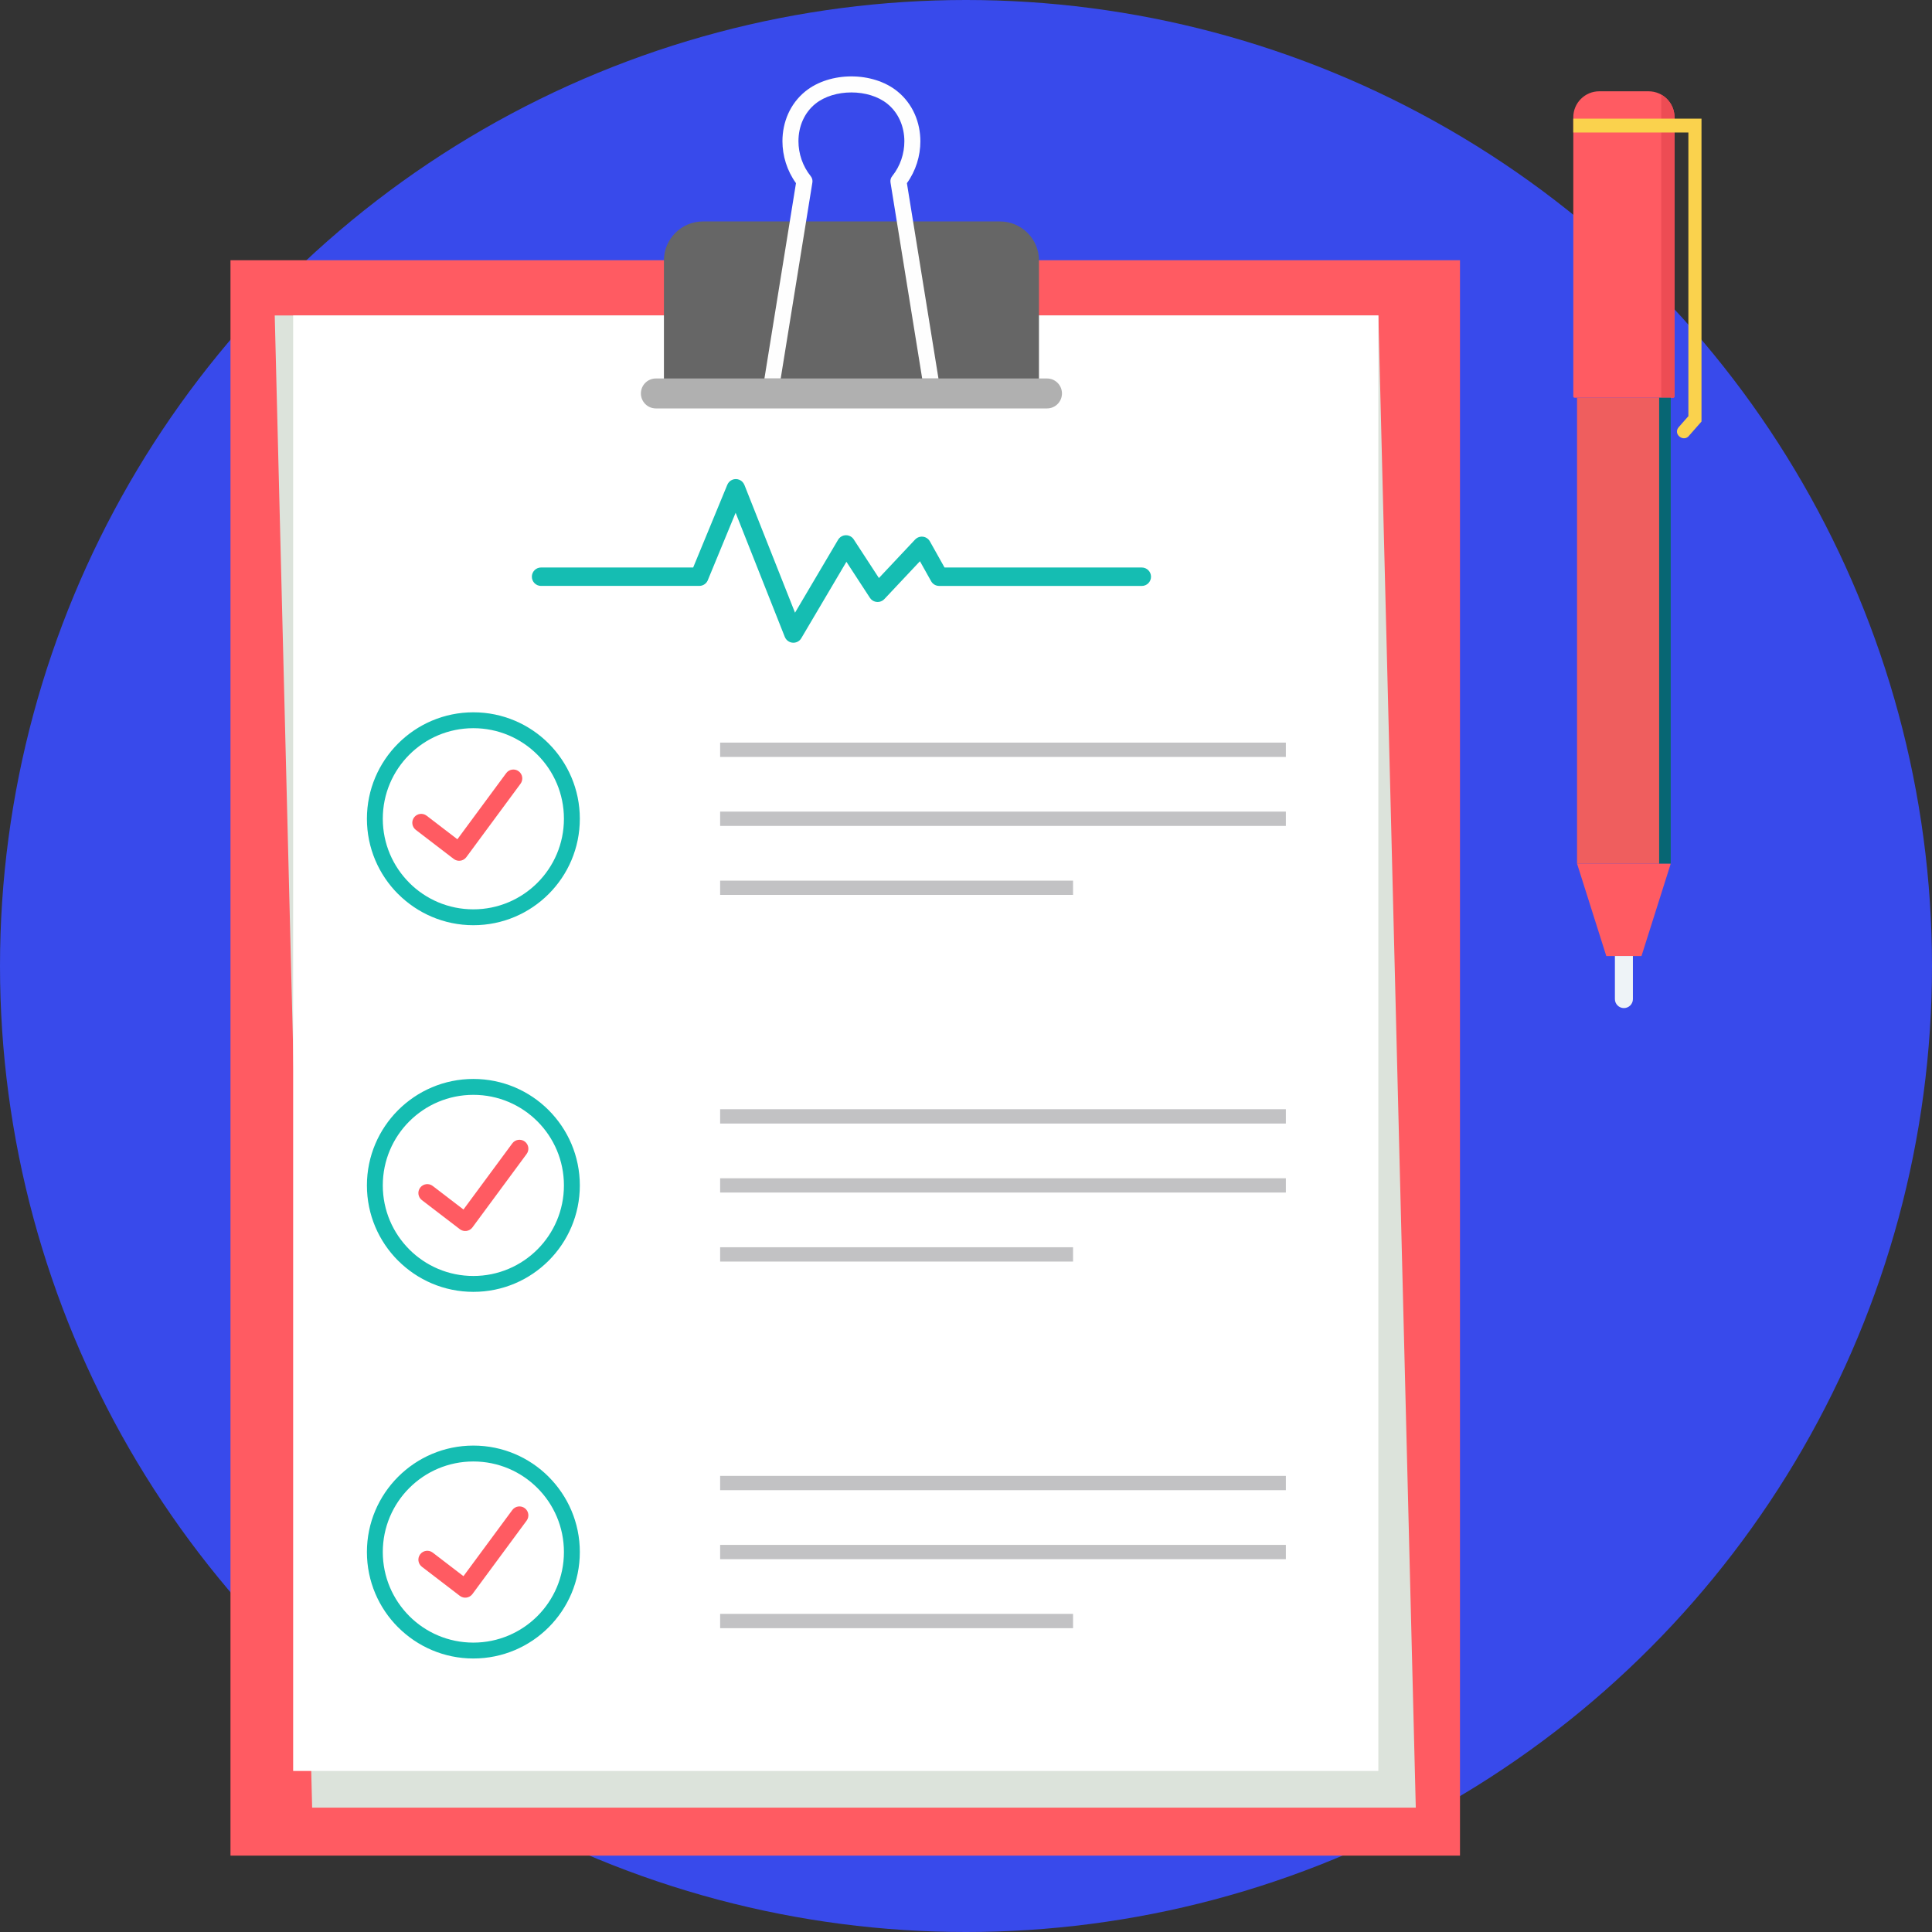 <?xml version="1.0"?>
<svg xmlns="http://www.w3.org/2000/svg" xmlns:xlink="http://www.w3.org/1999/xlink" xmlns:svgjs="http://svgjs.com/svgjs" version="1.1" width="512" height="512" x="0" y="0" viewBox="0 0 511.997 511.997" style="enable-background:new 0 0 512 512" xml:space="preserve" class=""><rect x="0" y="0" width="511.997" height="511.997" fill="#333333" stroke="none"/><g>
<circle xmlns="http://www.w3.org/2000/svg" style="" cx="255.999" cy="255.999" r="255.999" fill="#384aeb" data-original="#21d0c3" class=""/>
<rect xmlns="http://www.w3.org/2000/svg" x="61.08" y="68.965" style="" width="325.832" height="422.792" fill="#ff5b62" data-original="#ff5b62" class=""/>
<polygon xmlns="http://www.w3.org/2000/svg" style="" points="72.807,83.594 365.28,83.594 375.195,479.038 82.721,479.038 " fill="#dce3db" data-original="#dce3db"/>
<rect xmlns="http://www.w3.org/2000/svg" x="77.688" y="83.596" style="" width="287.587" height="385.724" fill="#ffffff" data-original="#ffffff" class=""/>
<path xmlns="http://www.w3.org/2000/svg" style="" d="M186.259,58.687h78.761c5.671,0,10.314,4.64,10.314,10.314v33.853h-99.388V69.001  C175.945,63.33,180.586,58.687,186.259,58.687z" fill="#666666" data-original="#666666" class=""/>
<path xmlns="http://www.w3.org/2000/svg" style="" d="M173.816,100.299H277.46c2.194,0,3.971,1.778,3.971,3.97l0,0c0,2.193-1.778,3.97-3.971,3.97H173.816  c-2.194,0-3.971-1.778-3.971-3.97l0,0C169.844,102.076,171.623,100.299,173.816,100.299z" fill="#b0b0b0" data-original="#b0b0b0"/>
<path xmlns="http://www.w3.org/2000/svg" style="" d="M215.28,48.41l-8.384,51.885h-4.315l8.36-51.755c-2.376-3.298-3.586-7.25-3.586-11.129  c0-2.486,0.496-4.955,1.495-7.213c1.012-2.282,2.539-4.346,4.588-6.001c6.523-5.265,17.836-5.27,24.362-0.003  c2.056,1.661,3.588,3.733,4.603,6.02c1.005,2.267,1.503,4.743,1.503,7.24c0,3.866-1.199,7.804-3.567,11.087l8.36,51.757h-4.315  l-8.384-51.885c-0.126-0.659,0.068-1.303,0.472-1.776c2.12-2.652,3.192-5.943,3.192-9.183c0-1.922-0.377-3.814-1.139-5.532  c-0.751-1.692-1.875-3.216-3.378-4.427c-4.96-4.003-14.098-3.995-19.056,0.003c-1.498,1.207-2.615,2.726-3.362,4.409  c-0.759,1.708-1.131,3.594-1.131,5.505c0,3.274,1.097,6.605,3.25,9.275C215.254,47.191,215.39,47.822,215.28,48.41L215.28,48.41z" fill="#fefefe" data-original="#fefefe"/>
<g xmlns="http://www.w3.org/2000/svg">
	<path style="" d="M190.844,196.798h149.923v3.791H190.844V196.798z M190.844,233.369h93.526v3.791h-93.526V233.369z    M190.844,215.084h149.923v3.791H190.844V215.084z" fill="#c2c2c4" data-original="#c2c2c4" class=""/>
	<path style="" d="M190.844,293.96h149.923v3.791H190.844V293.96z M190.844,330.53h93.526v3.791h-93.526V330.53z    M190.844,312.245h149.923v3.791H190.844V312.245z" fill="#c2c2c4" data-original="#c2c2c4" class=""/>
	<path style="" d="M190.844,391.121h149.923v3.791H190.844V391.121z M190.844,427.691h93.526v3.791h-93.526V427.691z    M190.844,409.406h149.923v3.791H190.844V409.406z" fill="#c2c2c4" data-original="#c2c2c4" class=""/>
</g>
<g xmlns="http://www.w3.org/2000/svg">
	<path style="" d="M125.447,188.767c7.791,0,14.844,3.158,19.948,8.263l-0.003,0.003   c5.107,5.11,8.268,12.163,8.268,19.945c0,7.791-3.158,14.844-8.263,19.948c-5.104,5.104-12.157,8.263-19.948,8.263   c-7.783,0-14.836-3.161-19.945-8.268l-0.005,0.005c-5.104-5.104-8.263-12.16-8.263-19.948c0-7.78,3.158-14.833,8.263-19.94   l0.005-0.005l0.005-0.003c5.107-5.104,12.16-8.263,19.94-8.263H125.447z M142.419,200.006c-4.344-4.343-10.345-7.029-16.971-7.029   c-6.634,0-12.635,2.684-16.971,7.022l-0.011,0.008c-4.336,4.339-7.022,10.337-7.022,16.971c0,6.626,2.689,12.627,7.032,16.971   v0.011c4.336,4.336,10.338,7.022,16.971,7.022c6.626,0,12.627-2.689,16.971-7.032c4.343-4.344,7.029-10.345,7.029-16.971   c0-6.634-2.684-12.632-7.022-16.971h-0.006V200.006z" fill="#15bdb2" data-original="#15bdb2" class=""/>
	<path style="" d="M125.447,285.931c7.791,0,14.844,3.156,19.948,8.263l-0.003,0.003   c5.107,5.11,8.268,12.163,8.268,19.945c0,7.791-3.158,14.844-8.263,19.948c-5.104,5.104-12.157,8.263-19.948,8.263   c-7.783,0-14.836-3.161-19.945-8.268l-0.005,0.005c-5.104-5.104-8.263-12.16-8.263-19.948c0-7.78,3.158-14.833,8.263-19.94   l0.005-0.005l0.005-0.003c5.107-5.104,12.16-8.263,19.94-8.263H125.447z M142.419,297.171c-4.344-4.343-10.345-7.029-16.971-7.029   c-6.634,0-12.635,2.684-16.971,7.022l-0.011,0.008c-4.336,4.339-7.022,10.337-7.022,16.971c0,6.626,2.689,12.627,7.032,16.971   v0.008c4.336,4.335,10.338,7.022,16.971,7.022c6.626,0,12.627-2.689,16.971-7.029c4.343-4.343,7.029-10.345,7.029-16.971   c0-6.634-2.684-12.632-7.022-16.971h-0.006V297.171z" fill="#15bdb2" data-original="#15bdb2" class=""/>
	<path style="" d="M125.447,383.093c7.791,0,14.844,3.156,19.948,8.263l-0.003,0.005   c5.107,5.107,8.268,12.16,8.268,19.943c0,7.791-3.158,14.844-8.263,19.948c-5.104,5.104-12.157,8.263-19.948,8.263   c-7.783,0-14.836-3.161-19.945-8.268l-0.005,0.005c-5.104-5.104-8.263-12.157-8.263-19.948c0-7.78,3.158-14.833,8.263-19.94   l0.005-0.003l0.005-0.005c5.107-5.104,12.16-8.263,19.94-8.263H125.447z M142.419,394.332c-4.344-4.343-10.345-7.029-16.971-7.029   c-6.634,0-12.635,2.684-16.971,7.022l-0.011,0.008c-4.336,4.339-7.022,10.338-7.022,16.971c0,6.626,2.689,12.627,7.032,16.971   v0.008c4.336,4.339,10.338,7.022,16.971,7.022c6.626,0,12.627-2.689,16.971-7.029c4.343-4.343,7.029-10.345,7.029-16.971   c0-6.634-2.684-12.632-7.022-16.971h-0.006V394.332z" fill="#15bdb2" data-original="#15bdb2" class=""/>
</g>
<g xmlns="http://www.w3.org/2000/svg">
	<path style="" d="M110.19,219.92c-1.036-0.792-1.236-2.275-0.443-3.311c0.792-1.036,2.277-1.236,3.313-0.443   l8.15,6.246l12.942-17.527c0.776-1.049,2.256-1.267,3.305-0.49c1.047,0.776,1.267,2.259,0.488,3.305l-14.322,19.402l-0.063,0.084   c-0.792,1.036-2.277,1.236-3.313,0.443l-10.056-7.706C110.19,219.923,110.19,219.92,110.19,219.92z" fill="#ff5b62" data-original="#ff5b62" class=""/>
	<path style="" d="M111.803,318.042c-1.036-0.792-1.236-2.277-0.443-3.313c0.792-1.036,2.277-1.236,3.313-0.443   l8.15,6.246l12.942-17.53c0.776-1.047,2.256-1.267,3.305-0.488c1.047,0.776,1.267,2.259,0.488,3.305l-14.322,19.402l-0.063,0.084   c-0.792,1.036-2.277,1.236-3.313,0.443L111.803,318.042z" fill="#ff5b62" data-original="#ff5b62" class=""/>
	<path style="" d="M111.803,415.206c-1.036-0.792-1.236-2.275-0.443-3.31c0.792-1.036,2.277-1.236,3.313-0.443   l8.15,6.246l12.942-17.53c0.776-1.047,2.256-1.267,3.305-0.488c1.047,0.776,1.267,2.259,0.488,3.305l-14.322,19.402l-0.063,0.084   c-0.792,1.036-2.277,1.236-3.313,0.443l-10.056-7.706V415.206z" fill="#ff5b62" data-original="#ff5b62" class=""/>
</g>
<rect xmlns="http://www.w3.org/2000/svg" x="417.931" y="105.404" style="" width="24.834" height="123.458" fill="#ef5e5e" data-original="#0f7986" class=""/>
<g xmlns="http://www.w3.org/2000/svg">
	<path style="" d="M417.928,228.857h24.837l-7.754,24.501h-9.328l-7.754-24.501H417.928z" fill="#ff5b62" data-original="#ff5b62" class=""/>
	<path style="" d="M423.794,24.195h13.107c3.772,0,6.86,3.087,6.86,6.86v73.995c0,0.197-0.158,0.351-0.351,0.351   h-26.12c-0.194,0-0.351-0.158-0.351-0.351V31.054c0-3.772,3.087-6.86,6.86-6.86C423.798,24.195,423.794,24.195,423.794,24.195z" fill="#ff5b62" data-original="#ff5b62" class=""/>
</g>
<path xmlns="http://www.w3.org/2000/svg" style="" d="M443.757,31.054v74.013c-0.011,0.181-0.152,0.325-0.333,0.333h-0.018h-3.158V25.073  C442.337,26.251,443.757,28.496,443.757,31.054z" fill="#ed4c54" data-original="#ed4c54" class=""/>
<path xmlns="http://www.w3.org/2000/svg" style="" d="M427.962,253.356h4.772v11.41c0,1.314-1.073,2.384-2.384,2.384h-0.003  c-1.311,0-2.384-1.07-2.384-2.384V253.356z" fill="#eef3f7" data-original="#eef3f7"/>
<path xmlns="http://www.w3.org/2000/svg" style="" d="M416.934,31.447h32.239h1.739v1.83V111v0.711l-0.467,0.533l-3.066,3.483  c-1.471,1.308-3.982-0.695-2.539-2.489l2.597-2.951V35.109h-30.503v-3.665L416.934,31.447L416.934,31.447z" fill="#fad24d" data-original="#fad24d"/>
<rect xmlns="http://www.w3.org/2000/svg" x="439.689" y="105.404" style="" width="3.079" height="123.458" fill="#076673" data-original="#076673" class=""/>
<path xmlns="http://www.w3.org/2000/svg" style="" d="M143.389,155.274c-1.348,0-2.442-1.094-2.442-2.442s1.094-2.442,2.442-2.442h40.31l9.046-21.923  c0.511-1.244,1.933-1.836,3.177-1.327c0.638,0.262,1.104,0.765,1.34,1.358l0.008-0.003l13.417,33.874l11.418-19.337  c0.685-1.157,2.18-1.54,3.339-0.857c0.367,0.218,0.653,0.514,0.857,0.857l6.62,10.151l9.597-10.209  c0.92-0.978,2.465-1.026,3.446-0.105c0.187,0.176,0.335,0.372,0.456,0.582l3.89,6.943h52.277c1.348,0,2.442,1.094,2.442,2.442  c0,1.348-1.094,2.442-2.442,2.442h-53.701v-0.005c-0.855,0-1.682-0.448-2.127-1.246l-2.966-5.294l-9.443,10.041l-0.003-0.003  c-0.131,0.137-0.28,0.267-0.446,0.372c-1.125,0.732-2.636,0.409-3.368-0.716l-6.225-9.547l-11.888,20.132  c-0.262,0.509-0.701,0.926-1.272,1.152c-1.254,0.493-2.673-0.124-3.169-1.374l-13.031-32.901l-7.3,17.689  c-0.317,0.978-1.236,1.69-2.321,1.69h-41.937L143.389,155.274z" fill="#15bdb2" data-original="#15bdb2" class=""/>
<g xmlns="http://www.w3.org/2000/svg">
</g>
<g xmlns="http://www.w3.org/2000/svg">
</g>
<g xmlns="http://www.w3.org/2000/svg">
</g>
<g xmlns="http://www.w3.org/2000/svg">
</g>
<g xmlns="http://www.w3.org/2000/svg">
</g>
<g xmlns="http://www.w3.org/2000/svg">
</g>
<g xmlns="http://www.w3.org/2000/svg">
</g>
<g xmlns="http://www.w3.org/2000/svg">
</g>
<g xmlns="http://www.w3.org/2000/svg">
</g>
<g xmlns="http://www.w3.org/2000/svg">
</g>
<g xmlns="http://www.w3.org/2000/svg">
</g>
<g xmlns="http://www.w3.org/2000/svg">
</g>
<g xmlns="http://www.w3.org/2000/svg">
</g>
<g xmlns="http://www.w3.org/2000/svg">
</g>
<g xmlns="http://www.w3.org/2000/svg">
</g>
</g></svg>
